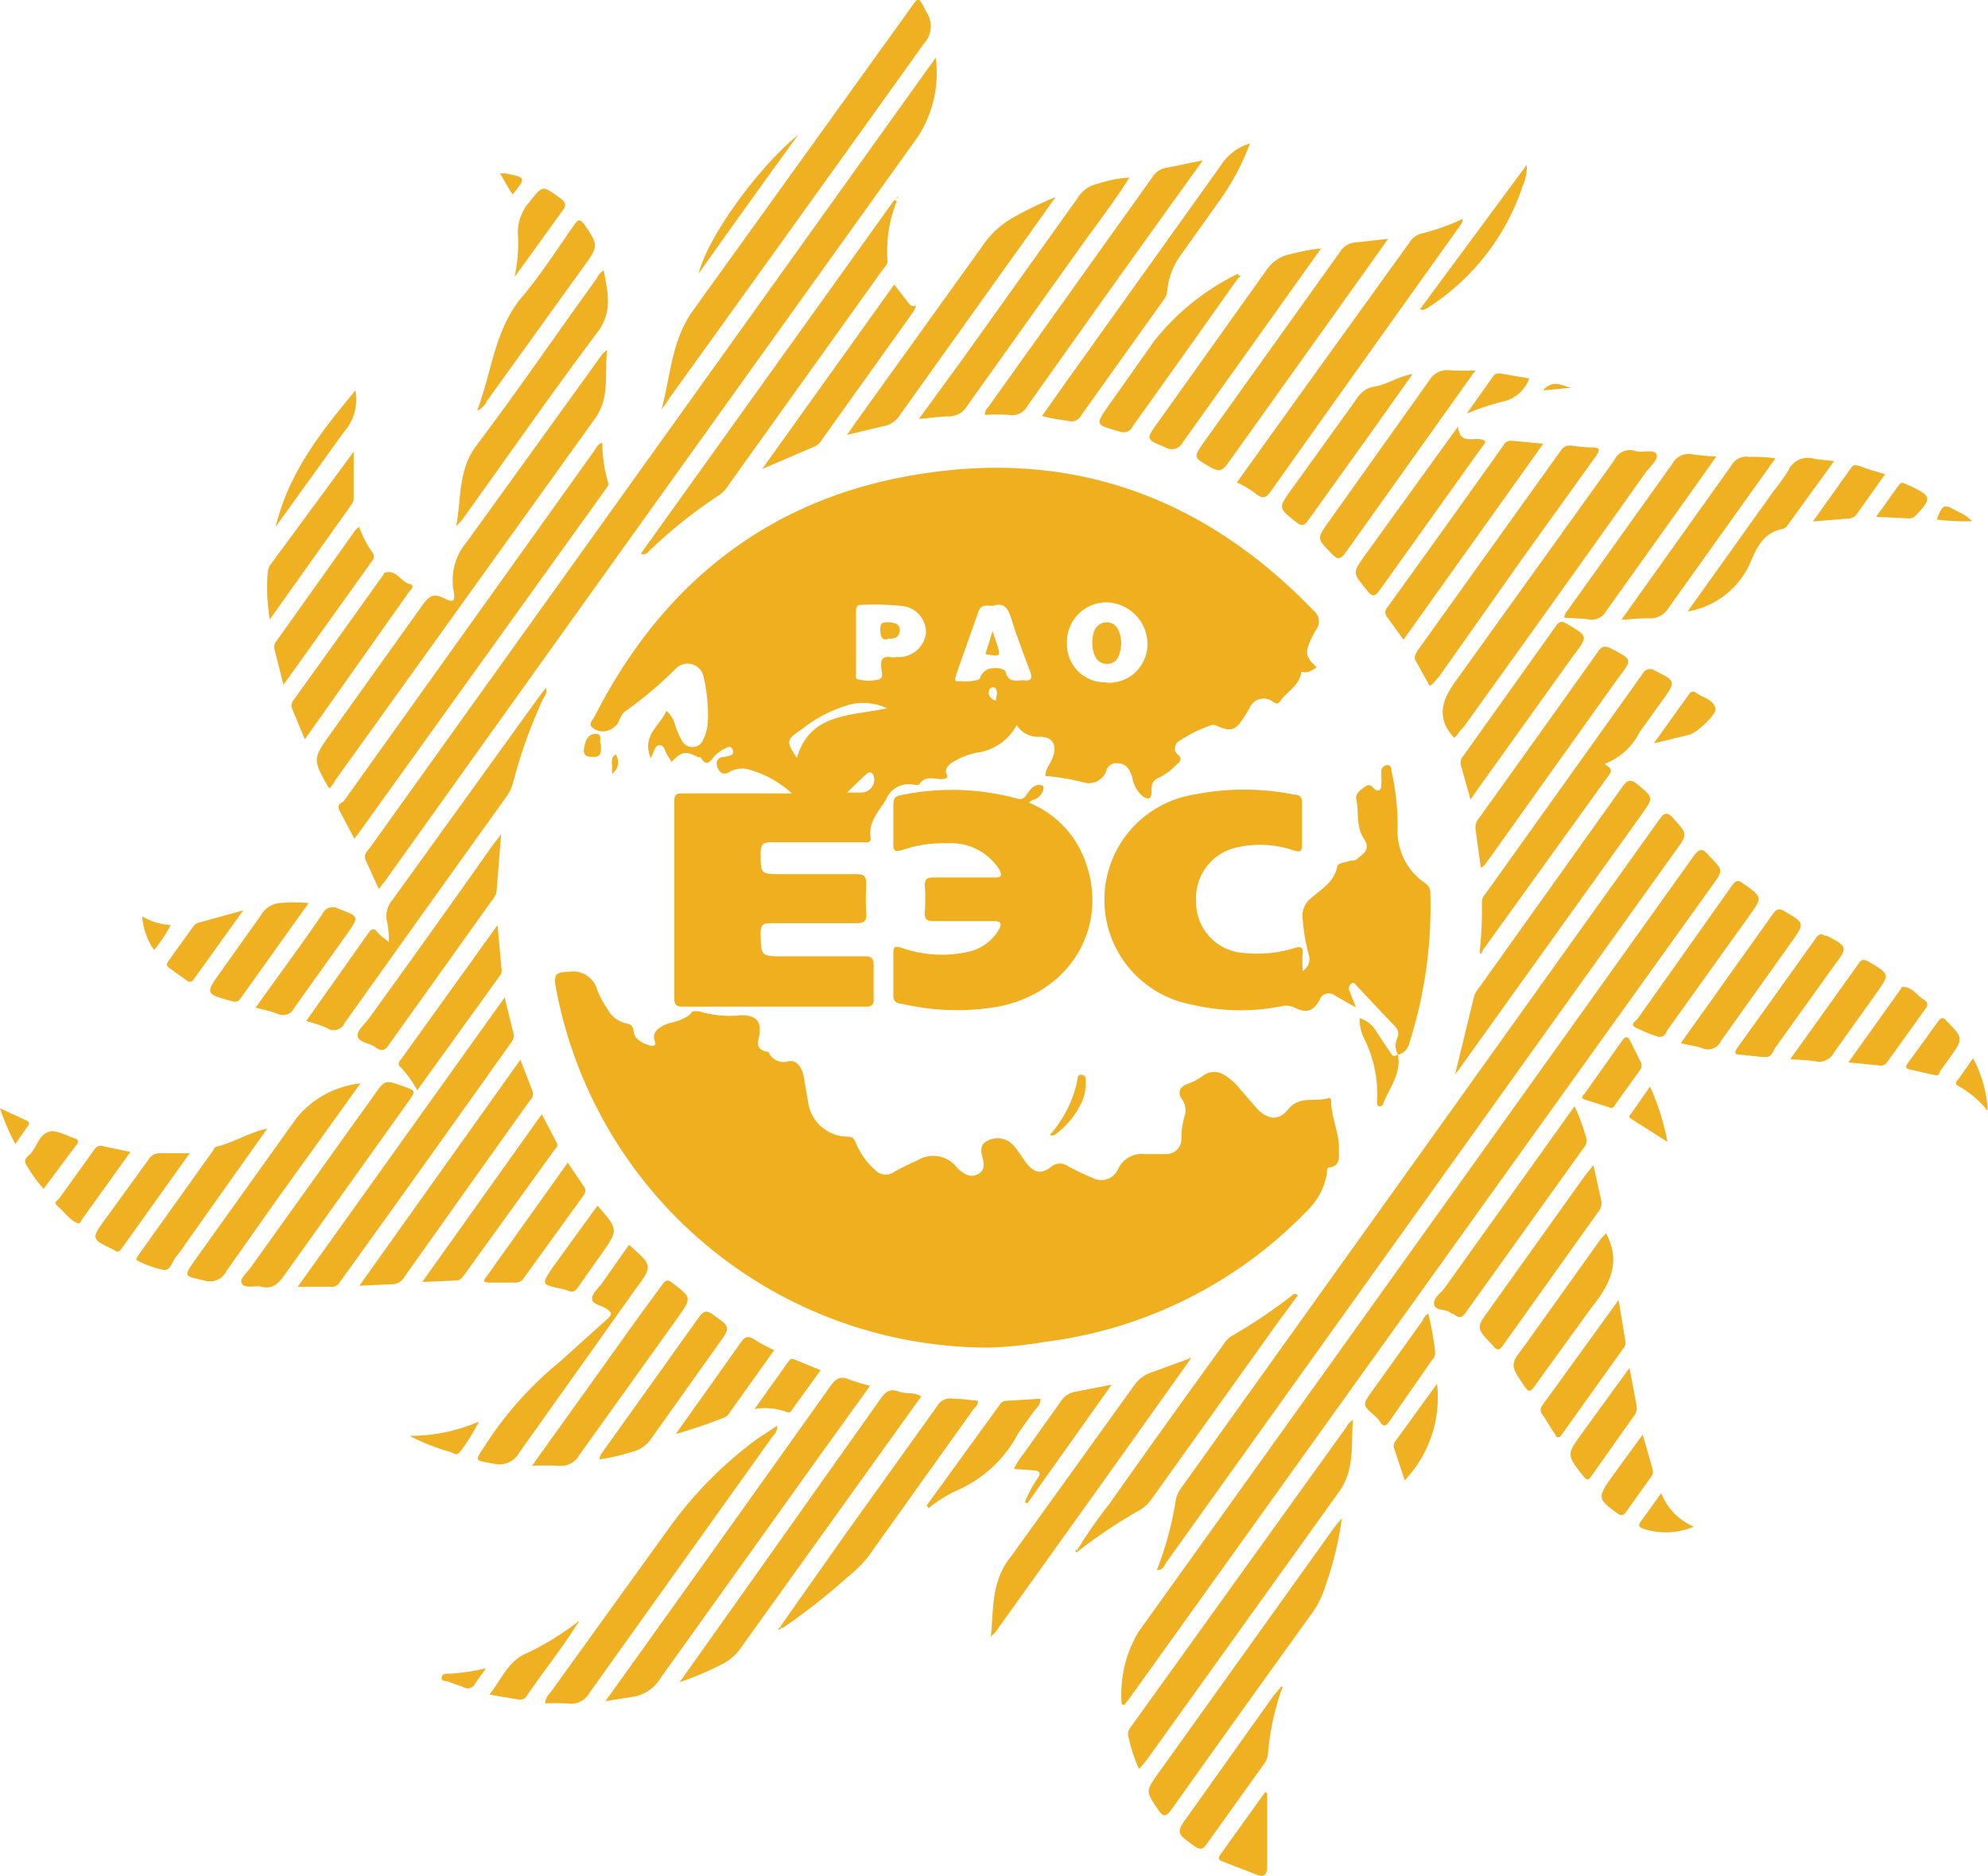 <svg xmlns="http://www.w3.org/2000/svg" viewBox="0 0 94.82 89.48"><path d="M47.2 64.27a21 21 0 0 1-20.69-17.18c-.1-.62 0-.73.6-.74a1.2 1.2 0 0 1 1.37.84 4.18 4.18 0 0 0 .48.91 1.35 1.35 0 0 0 .87.7c.28.05.37.14.4.44s.46.57.85.64c.17 0 .2-.05.16-.2-.16-.4.1-.6.4-.77s1.06-.2 1.4-.68h.3a5 5 0 0 0 2 .19c.8 0 1 .33.85 1.1-.1.36 0 .53.32.63.06 0 .15 0 .18.1a.78.78 0 0 0 .93.36c.4-.06.6.3.7.65l.22 1.28a1.91 1.91 0 0 0 1.88 1.67c.25 0 .32.1.4.3a3.53 3.53 0 0 0 .93 1.3.67.67 0 0 0 .85.11 12.55 12.55 0 0 1 1.16-.58 1.43 1.43 0 0 1 1.91.38 2 2 0 0 0 .33.25.62.62 0 0 0 .69 0c.26-.16.24-.4.2-.64s-.26-.72.23-.93a1 1 0 0 1 1.26.28c.22.25.38.54.58.8.37.46.7.53 1.16.18a.65.65 0 0 1 .8-.05 12.31 12.31 0 0 0 1.22.58.87.87 0 0 0 1.19-.44 1.25 1.25 0 0 1 1.27-.71h1a.72.72 0 0 0 .75-.77 3.5 3.5 0 0 1 .14-1 .93.93 0 0 0-.11-.84c-.24-.35-.1-.6.26-.73a2.89 2.89 0 0 0 .77-.42.89.89 0 0 1 1 0 2.79 2.79 0 0 1 .76.69l.82.94c.5.5 1 .55 1.45 0 .55-.68 1.3-.33 1.92-.54a.11.11 0 0 1 .13.12c0 .8.4 1.55.37 2.36 0 .33.08.76-.46.83-.14 0-.1.2-.12.32a3.21 3.21 0 0 1-.91 1.72A21 21 0 0 1 49.82 64a19.42 19.42 0 0 1-2.62.27zM66.68 50.3a.86.86 0 0 1-.07-.71c.2-.4 0-.58-.25-.82l-1.6-1.7c-.08-.08-.16-.24-.28-.18a.3.3 0 0 0-.11.38l.3.78-1-.57a.46.46 0 0 0-.73.21c-.3.54-.62.65-1.18.37a.93.93 0 0 0-.63-.07 10.09 10.09 0 0 1-4.34-.09 5.08 5.08 0 0 1 .14-10 12.17 12.17 0 0 1 4.81 0c.23 0 .37.1.36.4v2c0 .3-.08.35-.36.27a5 5 0 0 0-2.72-.16A2.47 2.47 0 0 0 57.05 43a2.42 2.42 0 0 0 2.29 2.45 6 6 0 0 0 2.42-.24c.3-.1.4 0 .37.28s0 .52 0 .82a.67.67 0 0 0 .27-.84 10.39 10.39 0 0 1-.27-1.64 1.07 1.07 0 0 1 .41-1c.48-.43 1.08-.75 1.24-1.48 0-.2.34-.2.53-.27s.27 0 .4-.1c.3-.27.7-.43.33-1s-.22-1.24-.35-1.87c-.06-.27.22-.45.43-.6s.32 0 .44.12.3.1.32-.13 0-.5 0-.73a.31.31 0 0 1 .27-.28c.22 0 .2.16.22.28a11.89 11.89 0 0 1 .29 2.73A3 3 0 0 0 68 42.14a.53.53 0 0 1 .22.48 21.26 21.26 0 0 1-1 7.12.75.75 0 0 1-.48.55z" fill="#efaf1f"/><path d="M53.5 81.28a5.84 5.84 0 0 1 .8-3.45q13.26-18.5 26.48-37c.3-.4.44-.37.75 0 .66.68.67.66.14 1.4Q67.76 61.62 53.87 81l-.25.32zM44.63 2.75a5.56 5.56 0 0 1-.87 3.8Q31.1 24.2 18.45 41.9l-.38.5-.64-1.4c-.1-.24.08-.4.2-.55l27-37.7z" fill="#efb022"/><path d="M49.07 38.28a4.75 4.75 0 0 1 2.63 2.63c1.28 3.2-.6 6.42-4.1 7.1a11.45 11.45 0 0 1-4.59-.14c-.27 0-.42-.14-.4-.46v-1.93c0-.32.07-.38.38-.28a5.8 5.8 0 0 0 3.17.2 2.23 2.23 0 0 0 1.44-1c.2-.32.2-.48-.25-.47h-2.8c-.33 0-.47-.07-.44-.43a8.69 8.69 0 0 0 0-1.25c0-.33.1-.4.4-.4h2.92c.36 0 .38-.1.22-.4a2.73 2.73 0 0 0-2.49-1.23 6 6 0 0 0-2.1.31c-.34.1-.47.1-.45-.3q0-.9 0-1.83c0-.3.07-.43.38-.48a11.85 11.85 0 0 1 5.46.15c.3.1.4 0 .55-.22s.33-.47.67-.4a.12.12 0 0 1 .1.15.67.67 0 0 1-.54.56z" fill="#efaf1f"/><g fill="#efb022"><path d="M55.17 74.9a15.78 15.78 0 0 0 .9-3.29 1.36 1.36 0 0 1 .25-.62l22.82-31.9c.23-.32.37-.4.67-.06.68.76.7.74.1 1.56L55.64 74.5c-.1.15-.16.4-.47.38zM15.73 37.6l-.08-.07c-.74-1.33-.74-1.33.14-2.57l4.36-6.1c.3-.42.52-.58 1-.34s.58.18.48-.38a2.81 2.81 0 0 1 .64-2.3L28.65 17a1.14 1.14 0 0 1 .31-.31c-.15 1.1.17 2.25-.6 3.3L16 37.2c-.06.13-.16.25-.27.4zm15.82-18.07c.45-1.62.46-3.3 1.54-4.77L43.45.36c.35-.5.35-.5.63 0l.1.2a1.22 1.22 0 0 1-.12 1.53Q38 10.56 31.92 19c-.12.2-.25.37-.37.53zM16.9 40l-.67-1.27c-.23-.4.07-.4.18-.54l11.94-16.7c.1-.14.15-.3.38-.38A6.7 6.7 0 0 0 29 23c.05.15-.06.26-.14.37l-11.78 16.4zm11.97 41.14l1.65-2.3q4.56-6.37 9.1-12.75c.25-.35.47-.47.88-.3a8.41 8.41 0 0 0 1 .3l-2.7 3.75-7.3 10.2a1.88 1.88 0 0 1-1.41.9l-1.25.2zm25.46 3.23a7 7 0 0 1-.53-1.67c0-.15.08-.26.16-.37L64.26 68c0-.07.1-.13.27-.3-.1 1.3.1 2.43-.7 3.5L54.7 83.93zM42.77 9.6a6.44 6.44 0 0 0-.44 2.85c0 .17-.13.27-.22.4L34.7 23.2a1.42 1.42 0 0 1-.44.44 23.23 23.23 0 0 0-3.26 2.6c-.1.1-.2.26-.44.17l12.1-16.88zM14.6 48.7l3-4.24c.15-.2.25-.18.4 0s.3.27.55.47a5.48 5.48 0 0 0-.07-.9 1.16 1.16 0 0 1 .23-1.1l7-9.7.32-.42c.1.25-.06.38-.13.53a23.7 23.7 0 0 0-1.41 3.91 2 2 0 0 1-.34.75q-3.87 5.4-7.72 10.8a.56.56 0 0 1-.8.25c-.34-.17-.65-.24-1.04-.36zm17.8 31.55l3.6-5.07 6-8.47c.23-.33.45-.5.84-.35s.72 0 1.1.24L35.4 78.5a2.42 2.42 0 0 1-1 .89 15.06 15.06 0 0 1-2.02.85zm36.94-45.08c-.9-1-.53-1.87.2-2.84L77 21.94a.81.81 0 0 1 1-.43c.33.1.86-.1 1 .14s-.3.6-.52.9q-4.32 6.08-8.68 12.14c-.2.17-.28.4-.46.5zM14.2 61.37l9.87-13.8.44 1.8c0 .18-.1.3-.18.42q-4 5.64-8.08 11.3c-.1.14-.2.28-.4.28zM59 23l3.23-4.5q2.5-3.47 5-6.94a.93.93 0 0 1 .61-.43 10.29 10.29 0 0 0 1.92-.69c0 .2-.1.28-.16.38q-4.52 6.32-9 12.63c-.24.33-.4.33-.7.1s-.6-.4-.9-.54zm11.57 22.43a17.82 17.82 0 0 0 .11-2.43.63.63 0 0 1 .17-.37l7.5-10.5a.39.39 0 0 1 .59-.14c1 .5 1 .5.36 1.4l-1.1 1.53a3.07 3.07 0 0 1-1.67 1.51c.22.17.43.25.2.55l-6 8.33a.59.59 0 0 0-.07.2zM57.37 7.65l-.72 1Q52.8 14 49 19.37a.82.82 0 0 1-.85.42 9.23 9.23 0 0 0-1.18 0c0-.23.13-.33.22-.45Q51.1 13.86 55 8.4a.92.92 0 0 1 .65-.4l1.72-.35zM64 72.4a15.74 15.74 0 0 1-.76 3.17 4.64 4.64 0 0 1-.77 1.52q-3.32 4.6-6.6 9.22c-.27.37-.4.34-.63 0-.6-.88-.6-.88 0-1.73l8.45-11.8.3-.36zm-38 8.85a.77.77 0 0 1 .24-.51l5.77-8a19.12 19.12 0 0 1 4.14-4.14l.92-.6a.59.59 0 0 1-.2.48l-8.75 12.25a1 1 0 0 1-1 .52 9.53 9.53 0 0 0-1.12-.01zm43.4-30l.9-3.7a1.35 1.35 0 0 1 .28-.49l6.8-9.53c.26-.38.43-.36.75-.1.73.62.74.6.18 1.4l-8.6 12a4.47 4.47 0 0 1-.32.42zm-12.64 13.6l-3.92 5.5-5.24 7.32a1.52 1.52 0 0 1-.34.38c.14-1.34 0-2.66 1-3.87l5.83-8.1a1.63 1.63 0 0 1 .85-.63l1.8-.66zM53.9 8.42c-.76 1.22-1.65 2.35-2.48 3.52L46.1 19.4a1 1 0 0 1-.85.46c-.44 0-.88.08-1.42.12L46 17l5.38-7.53a1.49 1.49 0 0 1 1-.71 5.53 5.53 0 0 1 1.51-.29zM68.18 32.7l-.65-1.17c-.12-.2 0-.32.06-.47l6.84-9.55a.52.52 0 0 1 .57-.25 7 7 0 0 0 .93.08c.37 0 .4.1.2.4l-3.52 4.9-4 5.67c-.15.13-.22.3-.42.4zM66.2 11.4l-.83 1.17-6.8 9.52c-.25.34-.4.44-.82.2-.84-.48-.86-.45-.28-1.27l6.44-9a.91.91 0 0 1 .7-.45l1.6-.18zm-15.86-2l-.56.8-6.84 9.57a1.2 1.2 0 0 1-.87.57l-1.67.4.46-.66 6-8.35a4.31 4.31 0 0 1 1.44-1.34 17.72 17.72 0 0 1 2.04-.99zm9.28-2.56a11.74 11.74 0 0 1-1.49 2.78l-1.78 2.5a3.45 3.45 0 0 0-.68 1.77.92.92 0 0 1-.21.47l-3.9 5.46a.5.5 0 0 1-.61.25 8.74 8.74 0 0 1-1.25-.23l1.18-1.67L58.2 7.93a2.51 2.51 0 0 1 1.42-1.09zm-8.25 67.1a22.38 22.38 0 0 1 1.54-2.21q2.7-3.83 5.44-7.6a1.24 1.24 0 0 1 .44-.44 24.73 24.73 0 0 0 2.84-1.91c.07-.05.13-.13.27 0L61 63l-6.05 8.46a1.88 1.88 0 0 1-.73.64A23.56 23.56 0 0 0 51.4 74zm-26.55-23.4l.57 1.48a.4.4 0 0 1-.11.46q-3 4.2-6 8.43a.68.68 0 0 1-.64.34l-1.5.07zM28.8 12.9c.17 1 .45 1.94-.3 2.94-2.18 2.9-4.24 5.87-6.35 8.8a1.79 1.79 0 0 1-.39.44c.25-1.3.08-2.63.94-3.8 2-2.65 3.84-5.35 5.76-8a.82.82 0 0 1 .35-.39zm8.4 64.7l3.2-4.54 4.3-6a.71.71 0 0 1 .77-.35c.4 0 .78.06 1.18.1 0 .2-.13.3-.22.4l-5 7a5.85 5.85 0 0 1-1 1 29.29 29.29 0 0 1-3.11 2.44zM12.4 61.34c-.3 0-.75.1-.87-.13s.25-.5.42-.75l5.85-8.17c.56-.8.56-.8 1.46-.47.57.2.58.2.23.7l-5.9 8.26c-.3.43-.6.75-1.2.57zm58.23-19.96l-.25-1.8a.7.7 0 0 1 .17-.57q2.83-3.94 5.66-7.92c.2-.3.37-.3.67-.14.94.5 1 .48.33 1.35Q74.1 36.65 71 41c-.1.1-.17.3-.37.38zM63 11.86l-1.18 1.66-5.4 7.57a.59.59 0 0 1-.85.24c-.92-.38-.93-.37-.33-1.2l5.13-7.2a1.8 1.8 0 0 1 1.19-.81 9.47 9.47 0 0 1 1.44-.27zm-45.8 39.8l-4 5.56-2.4 3.4a.87.87 0 0 1-1.05.45c-1-.22-1-.18-.43-1l4.84-6.77a4.57 4.57 0 0 1 3.05-1.63zm57.9 1.1a9.79 9.79 0 0 1 .56 1.52.5.5 0 0 1-.13.47l-5.6 7.82c-.15.22-.3.34-.53.15-.07-.05-.17-.07-.23-.12-.25-.18-.74-.08-.77-.4s.3-.5.5-.77zm-8.16-22.25l-.77-1.07a.34.34 0 0 1 0-.47q2.78-3.85 5.54-7.73a.38.38 0 0 1 .38-.22l1.52.14zM23.9 39.8l-.22 2.75a1 1 0 0 1-.22.4l-4.9 6.86c-.2.3-.38.35-.65.14s-.8-.23-.85-.52.33-.57.53-.85q3-4.14 5.93-8.3zm46.46-22.12l-6.17 8.66c-.25.35-.4.37-.68.06-.7-.72-.72-.7-.12-1.54l4.77-6.7a1 1 0 0 1 1-.5 12 12 0 0 0 1.2.01zM25.38 69.9l5.23-7.3 1-1.36c.14-.2.24-.22.45-.06.94.72.94.7.26 1.67l-4.7 6.56a1 1 0 0 1-.94.5c-.43-.03-.83-.01-1.3-.01zM30 59.37c1.14 1 1.14 1 .3 2.13l-5.52 7.76a1.1 1.1 0 0 1-1.27.54c-.9-.16-.87-.1-.37-.87a17.09 17.09 0 0 1 3.58-4l2.22-2c.22-.2.3-.3 0-.5s-.68-.22-.7-.47.3-.52.48-.77L30 59.37zm51.86-37.6l-1.08 1.53-4.17 5.84a.8.8 0 0 1-.86.4c-.38-.05-.75-.06-1.14-.08 0-.2.15-.32.24-.46l4.9-6.86a.9.9 0 0 1 1-.47 9.66 9.66 0 0 0 1.12.1zm-4.52 7.78l5.24-7.35a.81.81 0 0 1 .85-.41c.4 0 .78 0 1.25.07L79.58 29a1 1 0 0 1-.9.49c-.4-.01-.82.04-1.36.07zM43.67 14.56c0 .2-.12.3-.2.44l-4.24 5.93a1 1 0 0 1-.32.34l-2.56 1.1 6.3-8.8.62.8c.1.13.2.3.42.2z"/><path d="M76 55.57l.37 1.67a.63.63 0 0 1-.15.57l-4.53 6.35c-.18.24-.27.28-.5 0-.8-.84-.8-.82-.1-1.78l4.5-6.3zm-5.86-17.43l-.46-1.64a.5.5 0 0 1 .13-.47l4.4-6.17c.16-.24.3-.25.54-.1 1 .6 1 .58.3 1.5l-4.6 6.42zm-50 23l5.7-8 .7 1.34c.1.16 0 .26-.1.37l-4.33 6c-.1.1-.16.22-.33.22zm49.4-40.8c.1 1 .88.38 1.3.7 0 .12-.1.2-.17.3l-4.86 6.8c-.22.3-.34.38-.62 0-.67-.82-.7-.8-.07-1.68l4.43-6.13zM14.54 35.26l-.58-1.4a.41.41 0 0 1 .04-.47q2.16-3 4.3-6s0-.07.06-.08c.54-.16.74.42 1.17.54.24.06.13.22 0 .35zm64.6 14.2A7.94 7.94 0 0 1 78 49c-.26-.14 0-.3.1-.4l4.52-6.38c.17-.25.3-.25.53-.08.92.66.92.65.26 1.57l-3.87 5.4c-.08.15-.14.35-.4.34zM22.77 19.55c.7-1.85.82-3.84 2.14-5.4.9-1.07 1.66-2.26 2.46-3.4.2-.3.3-.34.53 0 .63.92.64 1 0 1.88l-4.68 6.5a.89.89 0 0 1-.45.45zM28.6 69.6c0-.2.12-.3.2-.43l4.53-6.34c.22-.3.36-.36.68-.13.84.6.85.58.24 1.43l-3.16 4.44a1.55 1.55 0 0 1-1 .69 9.45 9.45 0 0 1-1.49.34zm38.76-51.74l-2 2.82-2.94 4.1c-.17.25-.3.37-.6.12-.85-.68-.86-.66-.22-1.56l2.88-4c.28-.38.46-.8 1.07-.9s1.06-.45 1.8-.6zM59.1 13.2l-2.84 4-2.24 3.14a.47.47 0 0 1-.62.24c-1.18-.33-1.18-.3-.48-1.3l2.12-3a11.47 11.47 0 0 1 4-3.22zm21.06 36.56l4.4-6.17c.15-.2.26-.3.53-.14 1 .58 1 .57.34 1.5l-3.35 4.7a.67.67 0 0 1-.89.34c-.3-.1-.64-.15-1.04-.24zm-3.56 9.06c.76 1.4.15 2.5-.72 3.58l-2.68 3.7c-.2.28-.28.33-.5 0-.67-1-.68-1 0-1.9l3.63-5.08c.1-.13.2-.22.27-.3zm-63.87-4.97l-3.88 5.47a7.26 7.26 0 0 1-.46.63c-.18.22-.27.65-.56.62a4.65 4.65 0 0 1-1.22-.42c-.2-.07-.05-.2 0-.3l3.57-5c0-.06.08-.14.14-.16.83-.2 1.57-.68 2.4-.86zM19.9 52a5.16 5.16 0 0 0-.77-1.08c-.15-.13-.15-.23 0-.4l4.6-6.4.2 2.2a.39.39 0 0 1-.1.23zm60.58-22.82l4.1-5.74a11.76 11.76 0 0 0 .72-1 1 1 0 0 1 1.18-.57c.3.06.6.07 1 .12l-2.25 3.1a.41.41 0 0 1-.21.14c-.85.16-1.2.8-1.5 1.52a4 4 0 0 1-3.06 2.42zm-66.96 3.48L13.1 31a.44.44 0 0 1 .09-.43l3.8-5.34.14-.1a4.87 4.87 0 0 0 .62 1.2.31.31 0 0 1 0 .42z"/><path d="M12.87 29.54a8.94 8.94 0 0 1-.1-2.22.83.83 0 0 1 .1-.35l4-5.43v2.25a.52.52 0 0 1-.11.28zm48.26 51.03a12.55 12.55 0 0 0-.66 3.14 1 1 0 0 1-.21.46l-2.7 3.77c-.2.3-.34.28-.6.1-.88-.63-.88-.62-.25-1.5l4-5.62c.1-.14.22-.26.33-.4.04.02.06.03.08.05zm23.02-30.15L83 50.3c-.3 0-.27-.14-.13-.33l3.75-5.24c.12-.17.25-.23.42-.1h.1c1 .53 1 .54.33 1.44L84.65 50c-.12.25-.23.48-.5.4zm-57.07 5.03l.77 1.14c.12.16.06.28 0 .4L25 60.93a.46.46 0 0 1-.42.24h-1.2c-.4 0-.32-.1-.16-.3l.45-.64zm47.18 13.1l-.7-1.1a.32.32 0 0 1 0-.42L77.2 62l.33 2a.44.44 0 0 1-.12.33l-3 4.2zM12.18 48.07l2.4-3.33.8-1.15a.53.53 0 0 1 .76-.25c1 .38 1 .36.4 1.22l-2.5 3.5a.59.59 0 0 1-.82.28 9.62 9.62 0 0 0-1.04-.28zm2.54-5l-3.25 4.55a.3.3 0 0 1-.39.13c-1.3-.34-1.3-.36-.54-1.42l1.9-2.67a1.17 1.17 0 0 1 1-.6 7.87 7.87 0 0 1 1.28.01zM85.4 50.5l3.24-4.53c.15-.23.26-.23.5-.1 1 .6 1 .58.34 1.52l-2 2.8a.8.8 0 0 1-.88.43c-.35-.06-.72-.07-1.2-.1zM44.2 71.8l3.48-4.8a.36.36 0 0 1 .29-.19l1.66-.1c0 .3-.2.44-.33.62l-.72 1a6 6 0 0 1-3 2.78 6.37 6.37 0 0 0-1.29.82zM9.05 55L5.8 59.55c-.1.13-.2.2-.34.07-1.13-.53-1.13-.53-.4-1.53l2-2.75a.63.63 0 0 1 .5-.34h1.48zm39.83 16.64a5.93 5.93 0 0 1 .63-1.16c.14-.23.08-.32-.15-.35l-1-.07a3.32 3.32 0 0 1 .47-.74l1.78-2.5a1 1 0 0 1 .66-.44l1.75-.34L49 71.7zM36.92 64.4l-2.14 3a.52.52 0 0 1-.18.18 22 22 0 0 1-2.37.81l1.47-2.06 1.63-2.3c.2-.3.37-.33.66-.14a8.24 8.24 0 0 0 .93.5zm31.2-1.76a14.5 14.5 0 0 1 .33 1.82.5.5 0 0 1-.16.42l-2 2.88c-.18.25-.3.35-.5 0a1.52 1.52 0 0 0-.25-.26c-.56-.5-.56-.5-.1-1.15l2.4-3.35c.08-.16.16-.3.3-.36zm9.6 2.6l.34 1.8a.62.62 0 0 1-.15.52l-2 2.83c-.14.2-.2.26-.4 0-.78-1-.8-1-.08-2zm-10-50.48l5.1-6.9a2.17 2.17 0 0 1-.19 1A11 11 0 0 1 68 14.74c-.07 0-.15.1-.23 0zM28.5 57.5c1 1.15 1 1.15.17 2.33l-1.1 1.56c-.13.2-.25.26-.47.17a2 2 0 0 0-.35-.1c-.93-.2-.93-.2-.4-1l2.15-2.96zm59.66-6.83l2.52-3.53s0-.07.07-.07c.46 0 .67.4 1 .6.15.1.25.2.1.42L90 50.67a.37.37 0 0 1-.41.14zM6.22 54.94L3.88 58.2c0 .06-.1.16-.13.15-.4-.12-.63-.5-.93-.76s-.16-.25 0-.43l1.67-2.32a.37.37 0 0 1 .48-.16zm54.22 30.6v3.43c0 .5-.17.6-.6.4l-1.5-.58c-.16-.06-.28-.12-.14-.33l2.15-3zM11.6 43.42l-2.37 3.3a.2.2 0 0 1-.31.05l-.84-.6c-.17-.12-.13-.24 0-.4l1.15-1.6a.46.46 0 0 1 .26-.17zm15.95 34c-.74 1.2-1.64 2.3-2.44 3.48a.36.36 0 0 1-.4.15l-1.37-.23c.6-.74.9-1.64 1.85-2a13.67 13.67 0 0 0 2.33-1.44zm50.8-9l.47 1.64a.42.42 0 0 1-.11.43l-1.14 1.6c-.14.2-.25.22-.45.07-.9-.65-.92-.75-.3-1.64zm-65.2-43.3c.64-2.64 2.2-4.56 3.8-6.5a2.34 2.34 0 0 1-.56 2zm63.63 27.7l-1.2-.38c-.2-.07-.1-.18 0-.28l1.8-2.54c.15-.2.25-.2.36 0l.5 1a.35.35 0 0 1 0 .39l-1.18 1.64c-.06.14-.16.24-.3.17zm-52.24-39.6a7.53 7.53 0 0 0 .17-1.92 2.18 2.18 0 0 1 .54-1.66c.63-.8.6-.82 1.45-.2.28.2.35.34.1.65l-2.27 3.14zm65.37 9.4l-1.35 1.9a.48.48 0 0 1-.39.21l-1.7.14 1.84-2.58c.1-.15.22-.1.37-.07.35.14.78.26 1.24.4zM68.54 66A5.72 5.72 0 0 1 67 70.6l-.52-1.57a.35.35 0 0 1 .07-.29zm-29.4-.65L37.8 67.2c-.07.1-.12.23-.28.14a3 3 0 0 0-1.53-.14l1.62-2.27a.22.22 0 0 1 .31-.08zM92.3 51.28L91.07 51c-.24-.05-.15-.18-.07-.3l1.45-2c.15-.2.26-.18.4 0 .8.82.8.82.14 1.76l-.46.63c-.03.12-.08.25-.23.18zM2.08 56.7a6.88 6.88 0 0 1-.81-1.12c-.2-.28.06-.42.2-.57.32-.37.42-1 1-1.06.35 0 .74.23 1.12.35.15.06.17.15.07.28zm76.8-21.25l1.68-2.34a.22.22 0 0 1 .34-.07c.3.24.82.3.92.75.07.28-.9 1.17-1.25 1.25zM66.68 50.3c.16.9-.4 1.57-.7 2.32 0 .08-.1.16-.2.14s-.1-.13-.1-.2a6 6 0 0 0-.6-3 2 2 0 0 1-.23-1 1.43 1.43 0 0 1 .83.69l.6.9c.07.07.13.33.37.15z"/><path d="M38.07 6.43q-2.4 3.3-4.75 6.62c.42-1.7 2.77-5 4.75-6.62zm34.87 11.62a1.72 1.72 0 0 1-1.26 1.1 12.82 12.82 0 0 0-1.72.57l1.25-1.76c.1-.16.24-.16.4-.14zm16.54 6.6l1.08-1.5c.1-.15.2-.15.34-.06l.24.1c1 .48 1 .58.23 1.4a.43.43 0 0 1-.37.13zM79.23 71.2a2.84 2.84 0 0 0 1.56 1.61 3.42 3.42 0 0 1-2.41.1c-.22-.08-.26-.17-.1-.37l.96-1.34zm-59.7-2.72a8.24 8.24 0 0 0 3.31-.68 8.94 8.94 0 0 1-.92 1.47c-.12.14-.24.08-.37 0a10.73 10.73 0 0 1-2.02-.79zM78.7 51.82a11.58 11.58 0 0 1 .83 2.64l-1.73-1.1c-.12-.08-.1-.15 0-.25zM94.82 53a4.63 4.63 0 0 0-1.41-1.2c-.18-.1-.14-.2 0-.33l.7-1a6 6 0 0 1 .7 2.53zm-44.75 1.13a5.6 5.6 0 0 0 1.33-2.69c0-.13.07-.2.2-.18s.17.1.18.2a2.22 2.22 0 0 1-.14 1 4 4 0 0 1-1.27 1.62.27.27 0 0 1-.3.05zm-26.9 25.45l-.5.7a.39.39 0 0 1-.57.18l-.68-.24c-.23-.1-.37 0-.35-.22s.27-.17.43-.18a10.15 10.15 0 0 0 1.66-.25zM6.78 43.7a3 3 0 0 0 1.36.42 6.83 6.83 0 0 1-.79 1.19 3.26 3.26 0 0 1-.57-1.61zM.73 54.56a10.75 10.75 0 0 1-.73-1.7l1.24.57c.18.07.17.18.07.3zm93.33-29.7a11.33 11.33 0 0 1-1.68-.08c.27-.74.34-.76 1-.38a2 2 0 0 1 .68.46zM28.66 35.5c0 .3.06.6-.34.6-.2 0-.5 0-.47-.33S28 35 28.4 35s.13.38.27.5zm-4.8-27.23h.24c1 .2 1 .2.35 1-.2-.27-.37-.62-.6-1zM73.6 18.62c.5-.6 1-.15 1.37-.13zm-44.4 18.3a1.39 1.39 0 0 1 0-.32c0-.18-.07-.38.07-.54s.12 0 .14 0a.67.67 0 0 1 0 .6c-.04.08-.1.12-.2.26zm40.07 14.45l.01.03h-.03l.02-.03zm-25.6-36.8a.56.56 0 0 1 0-.08.33.33 0 0 1 0 .06h-.08zm15.37-1.4s.08-.07.13 0l-.07.07zM42.8 9.37l.02.04-.03.03-.03-.03.04-.04zm11.1-.95v-.06zm13.83 6.33v.03zM48.86 71.8h-.07a.08.08 0 0 1 0 0zM51.4 74s0 .1-.08 0 0-.07 0-.1zm-23.88 3.4s0-.08.08-.06l-.05.1zm9.58.3l.1-.1.06.08a.14.14 0 0 1-.18 0z"/><path d="M37.1 77.7v.07a0 0 0 0 1 0 0 .05.05 0 0 0 0 0zm19.6-12.9s.06-.07.07-.06 0 .08 0 .1zm4.56 15.48l-.03.01v-.03l.03.02zm-.2.24s0-.1.08-.07 0 .08 0 .12-.06-.03-.08-.05zM12.74 53.85v-.07.07zM64 72.4l.04-.03-.04.02z"/></g><path d="M62.8 30a.66.66 0 0 0-.15-.88c-5-5.2-11.12-7.6-18.3-6.58-7.34 1-12.66 5.07-16 11.65-.08.15-.3.33-.1.5a.74.74 0 0 0 .68.17.88.88 0 0 0 .63-.57.82.82 0 0 1 .31-.4 18.45 18.45 0 0 0 2.36-2 .78.78 0 0 1 1.33.4 7.88 7.88 0 0 1 .2 2.17 2.21 2.21 0 0 1-.21.8.56.56 0 0 1-1 .11 4 4 0 0 1-.34-.76 1.35 1.35 0 0 0-.43-.71c-.27.7-1.2 1.16-.74 2.26.16-.32.2-.63.43-.62s.24.3.36.47l.2.33c.48-.5.65-.54 1.27-.23.06 0 .14 0 .17.1.23.3.37.16.54-.07a1.74 1.74 0 0 1 .67-.49c.14-.08.22 0 .27.12a.17.17 0 0 1-.1.25 1.67 1.67 0 0 1-.3.08c-.3 0-.44.2-.33.5s.33.38.6.2a1.2 1.2 0 0 1 .89-.1 5 5 0 0 1 2.06 1.14H32.6c-.3 0-.44 0-.44.4v9.37c0 .3.1.4.4.4q4.37 0 8.75 0c.27 0 .37-.1.36-.36v-1.6c0-.35-.1-.44-.44-.44h-3.85c-1.1 0-1.08 0-1.1-1.1 0-.42.13-.48.5-.48h4.06c.35 0 .5-.08.48-.46a10.14 10.14 0 0 1 0-1.35c0-.4-.08-.54-.5-.53h-3.54c-1 0-1 0-1-1 0-.4.1-.53.52-.52h4.32c.17 0 .45.07.4-.24-.1-.77.42-1.25.75-1.82a1.16 1.16 0 0 1 1.33-.68h.23c.25-.4.6-.32 1-.27.16 0 .44 0 .32-.24s.1-.44.27-.56a3.6 3.6 0 0 1 1.15-.46 2.51 2.51 0 0 0 1.92-1.32 1.21 1.21 0 0 0 1.11.56c.63 0 .84.43.6 1-.1.3-.34.52-.34.87a10.69 10.69 0 0 1 1.81.3.88.88 0 0 0 1.11-.59.48.48 0 0 1 .48-.32c.47 0 .62.3.74.66a1.51 1.51 0 0 0 .52.93c.23.14.4.14.4-.2s0-.56.4-.72a2.84 2.84 0 0 0 .74-.55c.16-.15.42-.3.08-.57-.15-.12-.12-.35 0-.54a6.61 6.61 0 0 1 1.68-.84h.1c.84.37 1 .3 1.5-.5l.18-.3a.72.72 0 0 1 1.1-.31c.12.08.23.15.35 0 .3-.45.86-.72 1-1.3 0-.1 0-.14.17-.1s.4-.12.58-.23c-.53-.5-.57-.7-.27-1.34.06-.12.16-.33.27-.5zm-21.7 7.8h-.7l.86-.83c.26-.26.4-.1.44.17a.63.63 0 0 1-.59.66zM38 36.14c-.52-.8-.5-.86.24-1.36a6.49 6.49 0 0 1 2.34-1.19 2.7 2.7 0 0 1 1.73.19c-1.77.38-3.67.22-4.3 2.36zm4.77-4.8a1.07 1.07 0 0 1-.31 0c-.35-.05-.45.1-.43.44s.13.52-.1.62a2 2 0 0 1-1 0c-.15 0-.1-.2-.1-.3v-2.9c0-.17 0-.37.25-.35a12.16 12.16 0 0 1 1.91.05 1.25 1.25 0 0 1 1.17 1.34 1.31 1.31 0 0 1-1.43 1.09zm4.77 2.1c-.27-.1-.42-.22-.37-.5a.19.19 0 0 1 .29-.13c.18.2.04.38.04.62zm1.32-1c-.35 0-.76.16-.9-.4 0-.1-.3-.2-.57-.17a.65.65 0 0 0-.64.45c0 .15-.6.2-.93.17h-.14a.12.12 0 0 1-.08 0c-.1-.1 0-.2 0-.3l1.06-3c.14-.42.45-.28.7-.3.55-.17.72.14.87.6.27.87.6 1.73.92 2.58.1.34-.01.4-.33.38zm3.94.1a1.81 1.81 0 0 1-1.91-1.88 1.88 1.88 0 0 1 1.93-1.93 2 2 0 0 1 1.91 1.94 1.84 1.84 0 0 1-1.97 1.89z" fill="#efaf1f"/><path d="M52.1 30.66a1.46 1.46 0 0 1 .11-.61.63.63 0 0 1 .57-.37.6.6 0 0 1 .57.39 1.52 1.52 0 0 1 0 1.22.55.55 0 0 1-.51.37.61.61 0 0 1-.6-.34 1.52 1.52 0 0 1-.14-.66zm-9.76-.18c-.3.06-.34-.13-.35-.4s0-.42.37-.4.55.08.55.4-.27.4-.57.38zm5-.38l.2.6c.2.62.2.62-.54.5z" fill="#efb022"/></svg>